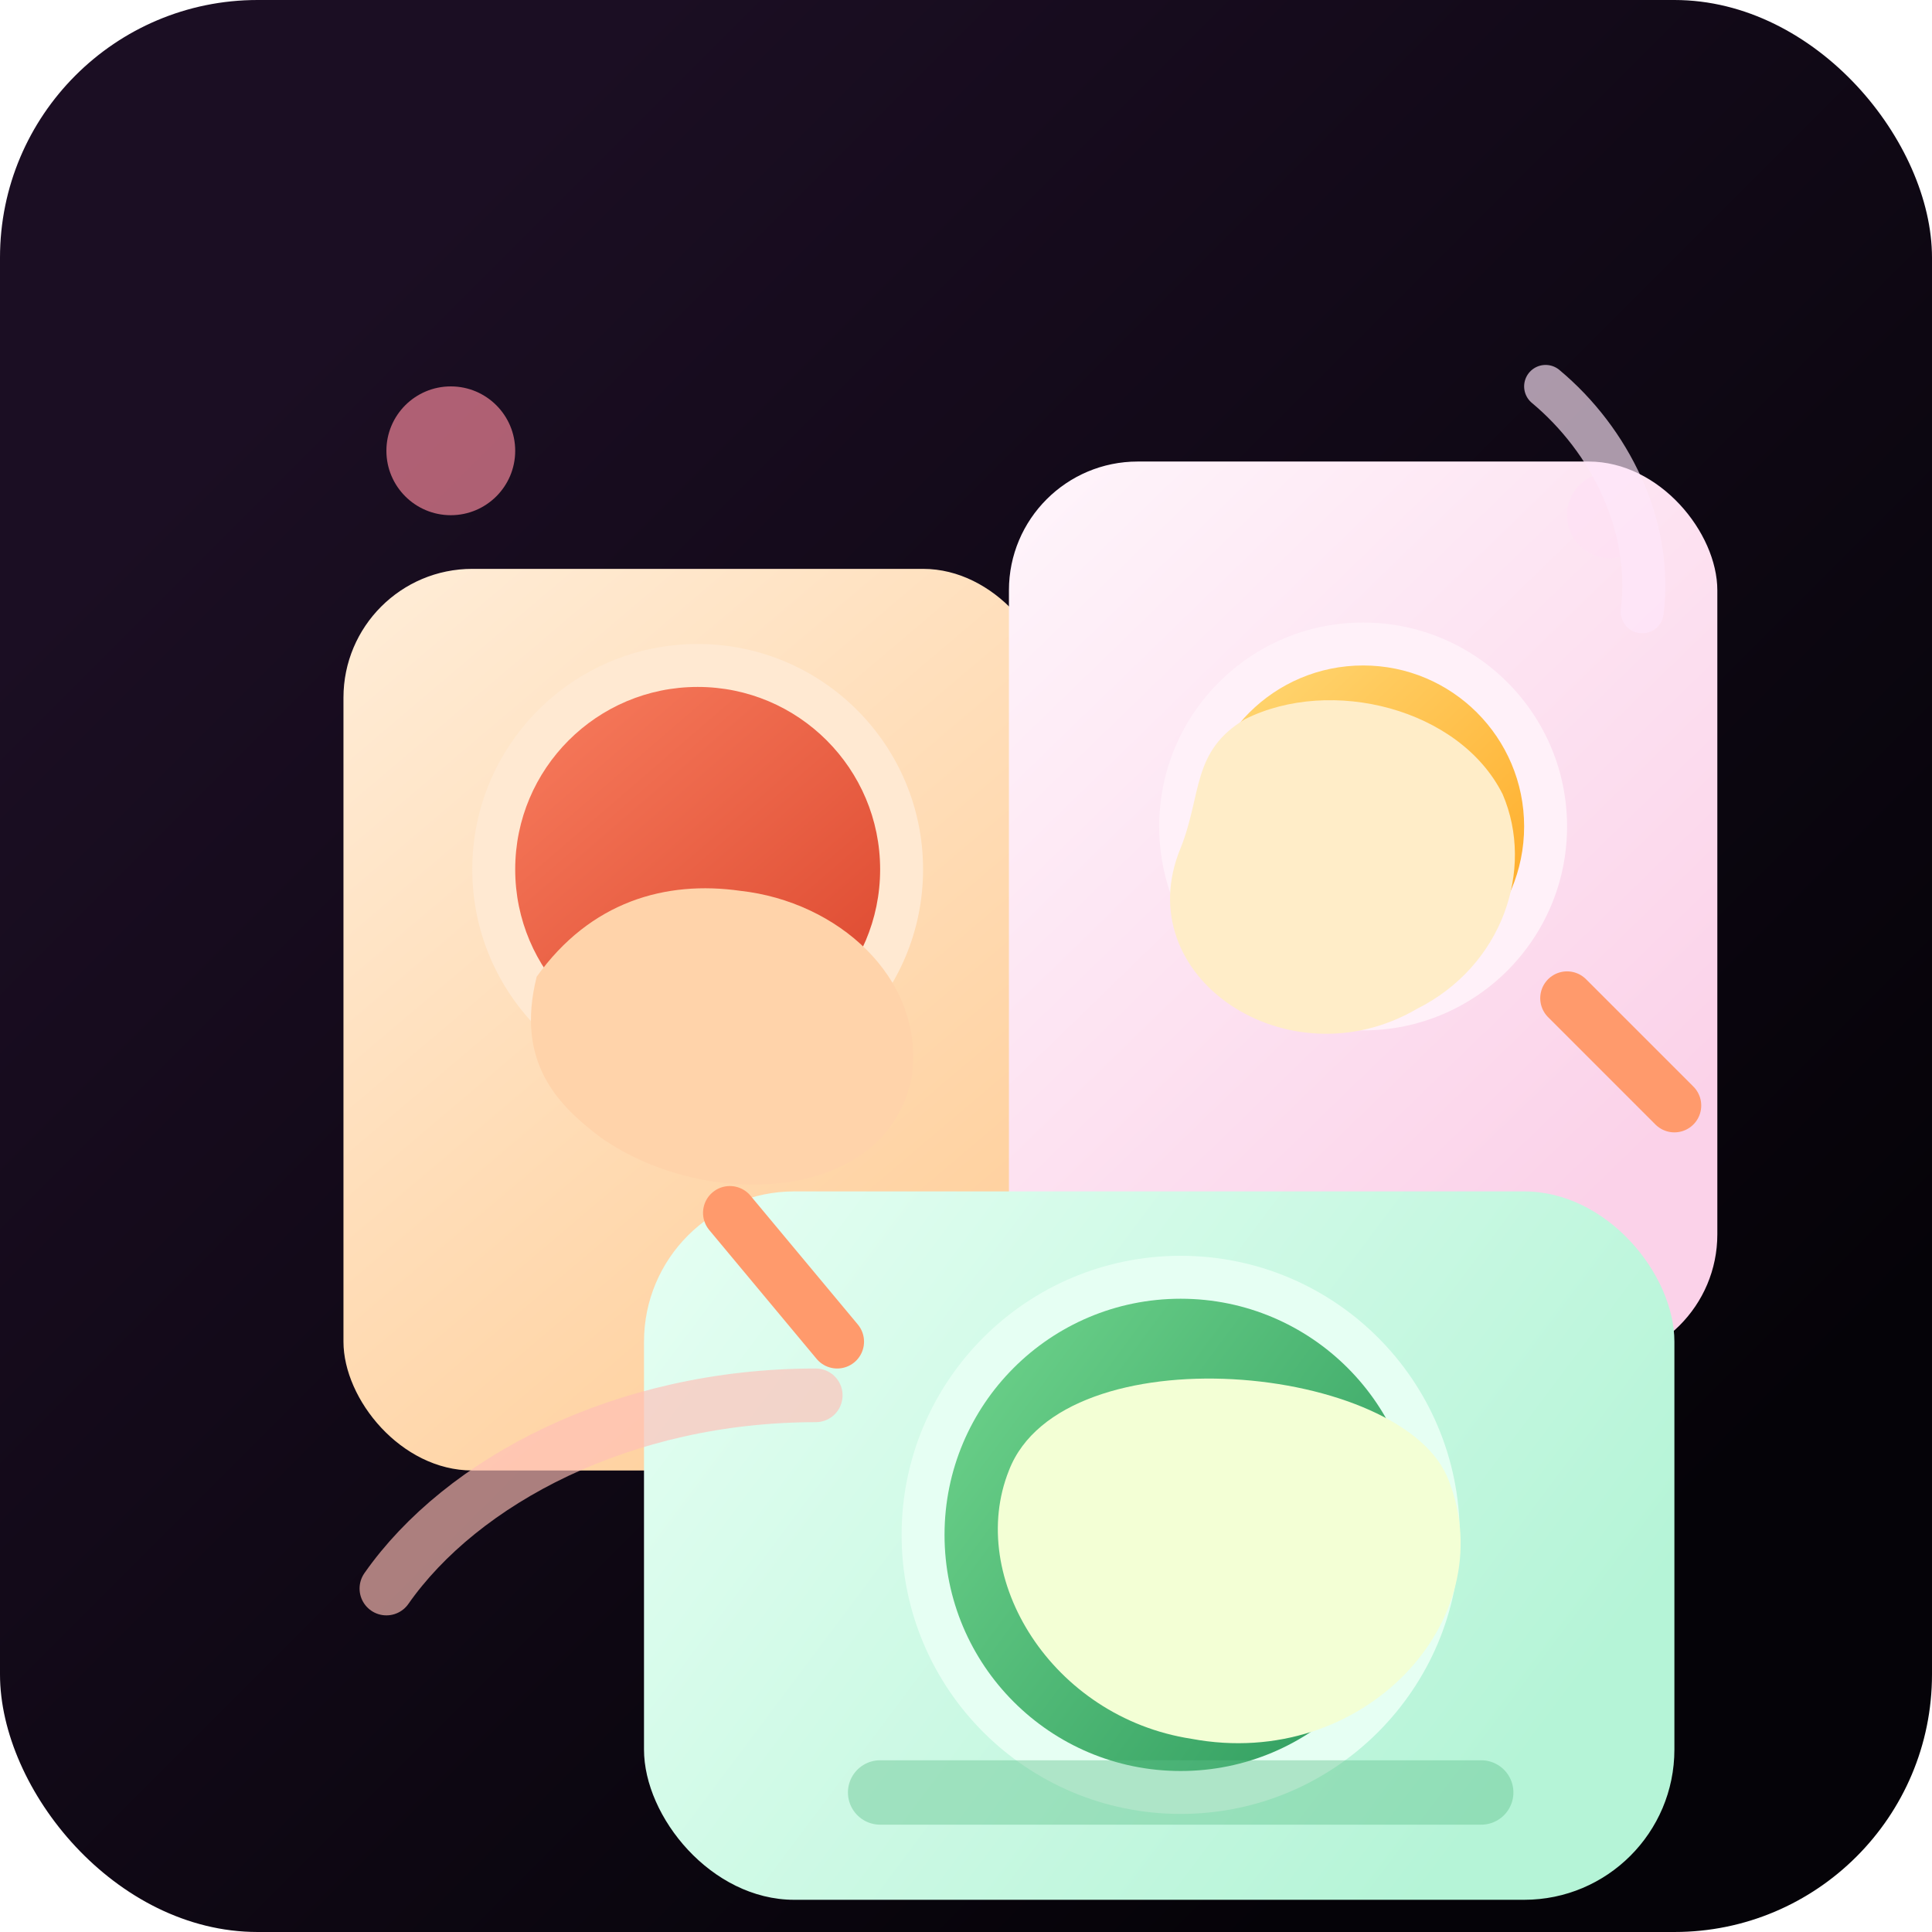 <svg width="360" height="360" viewBox="0 0 360 360" fill="none" xmlns="http://www.w3.org/2000/svg">
  <defs>
    <linearGradient id="background" x1="60" y1="60" x2="300" y2="300" gradientUnits="userSpaceOnUse">
      <stop stop-color="#1B0E23" />
      <stop offset="1" stop-color="#050308" />
    </linearGradient>
    <linearGradient id="card1" x1="64" y1="84" x2="176" y2="216" gradientUnits="userSpaceOnUse">
      <stop stop-color="#FFEEDA" />
      <stop offset="1" stop-color="#FFD2A1" />
    </linearGradient>
    <linearGradient id="card2" x1="184" y1="64" x2="312" y2="196" gradientUnits="userSpaceOnUse">
      <stop stop-color="#FFF7FC" />
      <stop offset="1" stop-color="#FBD2E9" />
    </linearGradient>
    <linearGradient id="card3" x1="120" y1="200" x2="280" y2="320" gradientUnits="userSpaceOnUse">
      <stop stop-color="#E7FFF4" />
      <stop offset="1" stop-color="#B5F4D7" />
    </linearGradient>
    <linearGradient id="dish1" x1="84" y1="120" x2="160" y2="208" gradientUnits="userSpaceOnUse">
      <stop stop-color="#F97F60" />
      <stop offset="1" stop-color="#D63B23" />
    </linearGradient>
    <linearGradient id="dish2" x1="212" y1="116" x2="276" y2="184" gradientUnits="userSpaceOnUse">
      <stop stop-color="#FFDC7C" />
      <stop offset="1" stop-color="#FFA41A" />
    </linearGradient>
    <linearGradient id="dish3" x1="168" y1="244" x2="260" y2="312" gradientUnits="userSpaceOnUse">
      <stop stop-color="#6FD48C" />
      <stop offset="1" stop-color="#2E9B5E" />
    </linearGradient>
    <filter id="cardShadow" x="36" y="44" width="288" height="292" filterUnits="userSpaceOnUse" color-interpolation-filters="sRGB">
      <feOffset dy="14" />
      <feGaussianBlur stdDeviation="18" />
      <feColorMatrix type="matrix" values="0 0 0 0 0.08 0 0 0 0 0.05 0 0 0 0 0.18 0 0 0 0.25 0" />
      <feBlend in="SourceGraphic" result="shape" />
    </filter>
  </defs>
  <rect width="360" height="360" rx="48" fill="url(#background)" />
  <g filter="url(#cardShadow)">
    <rect x="64" y="92" width="132" height="168" rx="24" fill="url(#card1)" />
    <rect x="188" y="72" width="132" height="168" rx="24" fill="url(#card2)" />
    <rect x="120" y="208" width="192" height="132" rx="28" fill="url(#card3)" />
    <circle cx="130" cy="148" r="42" fill="#FFE9D2" />
    <circle cx="130" cy="148" r="34" fill="url(#dish1)" />
    <path d="M100 168C110 154 124 150 138 152C156 154 172 168 170 186C166 210 132 212 112 198C104 192 96 184 100 168Z" fill="#FFD3AA" />
    <circle cx="254" cy="140" r="38" fill="#FFF1F9" />
    <circle cx="254" cy="140" r="30" fill="url(#dish2)" />
    <path d="M232 120C248 112 272 118 280 134C286 148 280 166 264 174C240 188 210 168 220 144C224 134 222 126 232 120Z" fill="#FFEDC8" />
    <circle cx="220" cy="272" r="52" fill="#E6FFF3" />
    <circle cx="220" cy="272" r="44" fill="url(#dish3)" />
    <path d="M188 260C180 280 196 306 222 310C254 316 280 288 270 262C262 240 198 234 188 260Z" fill="#F3FFD5" />
    <path d="M156 236L136 212" stroke="#FF9A6C" stroke-width="10" stroke-linecap="round" />
    <path d="M312 192L292 172" stroke="#FF9A6C" stroke-width="10" stroke-linecap="round" />
    <path d="M164 320H276" stroke="#5BBE87" stroke-width="12" stroke-linecap="round" opacity="0.4" />
  </g>
  <g opacity="0.65">
    <circle cx="84" cy="84" r="12" fill="#FF8C9F" />
    <circle cx="300" cy="96" r="8" fill="#FFE0F5" />
    <path d="M72 296C86 276 116 260 152 260" stroke="#FFBEB7" stroke-width="10" stroke-linecap="round" />
    <path d="M288 72C300 82 308 98 306 114" stroke="#FFE7FB" stroke-width="8" stroke-linecap="round" />
  </g>
</svg>
